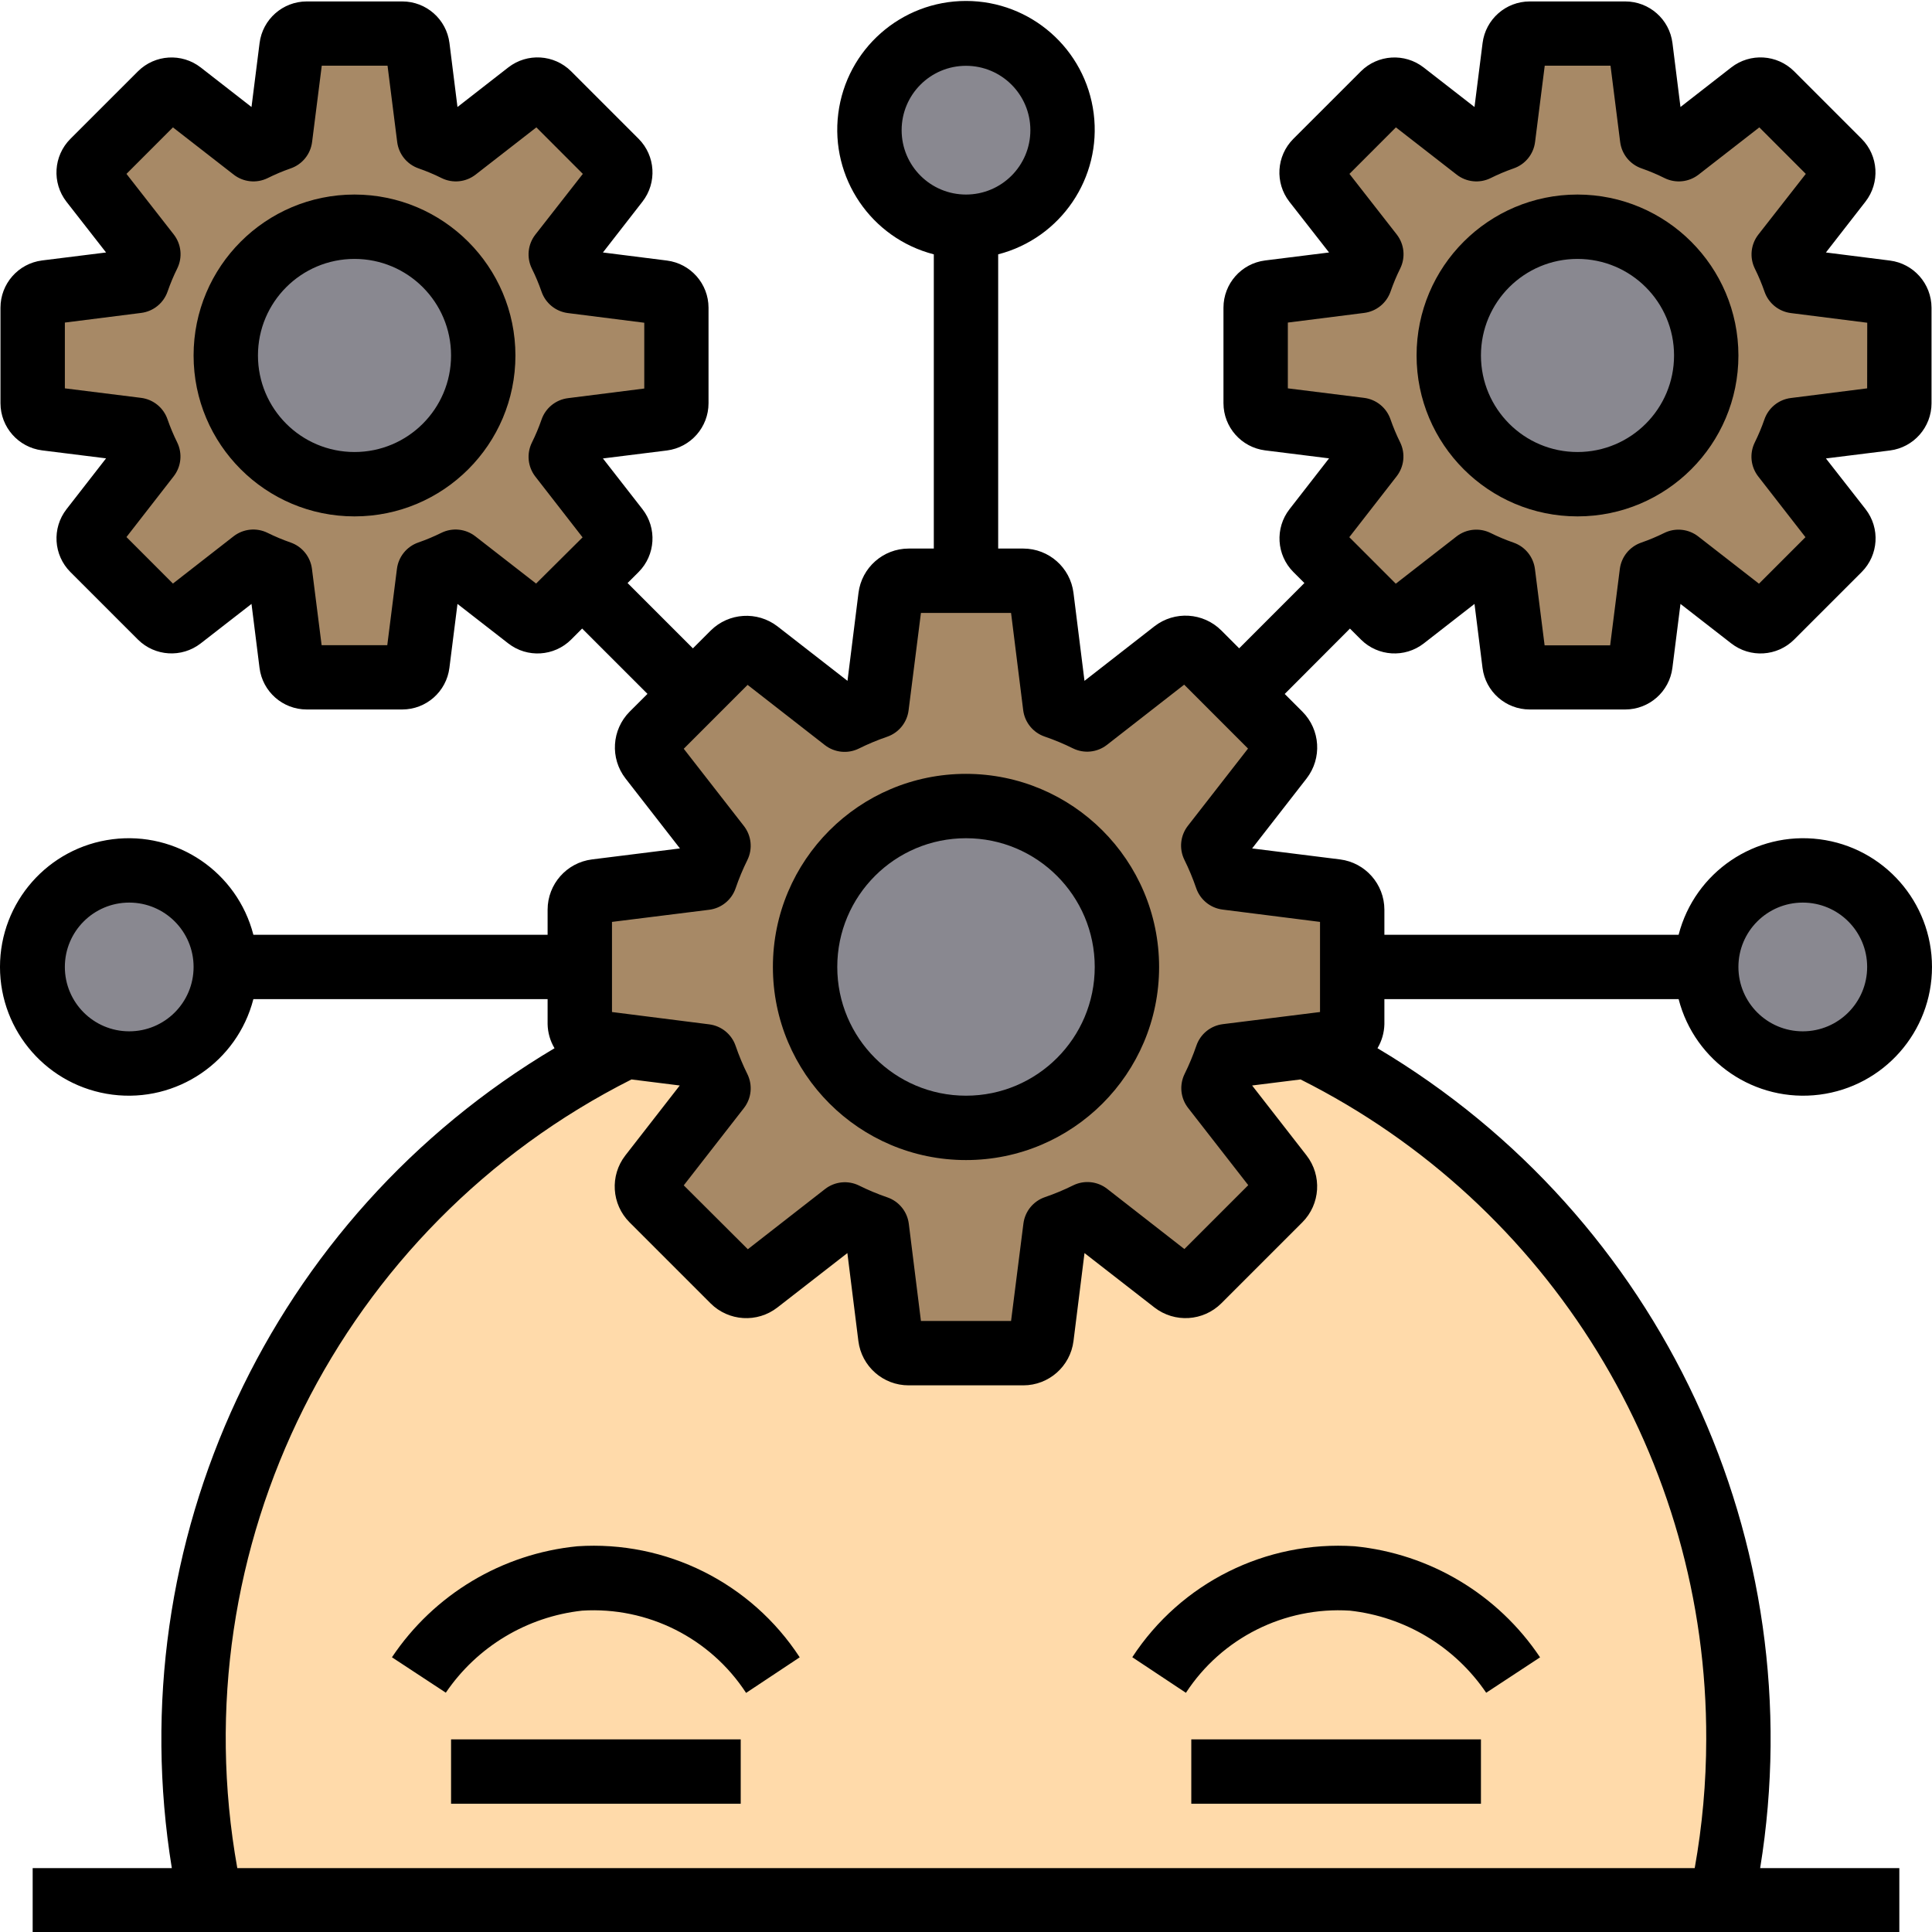 <svg height="480pt" viewBox="0 0 480.24 480" width="480pt" xmlns="http://www.w3.org/2000/svg"><path d="m168.121 76.398v23.68c-.004 1.941-1.438 3.582-3.359 3.84l-22.641 2.801c-.742 2.277-1.652 4.5-2.723 6.641l14 18c1.191 1.516 1.055 3.688-.32 5.039l-8.398 8.402-8.398 8.398c-1.355 1.375-3.523 1.512-5.043.32l-18-14c-2.141 1.07-4.359 1.98-6.637 2.719l-2.801 22.641c-.262 1.922-1.902 3.359-3.84 3.359h-23.68c-1.941 0-3.582-1.438-3.84-3.359l-2.801-22.641c-2.277-.738-4.5-1.648-6.641-2.719l-18 14c-1.516 1.191-3.688 1.055-5.039-.32l-16.801-16.801c-1.371-1.352-1.512-3.523-.32-5.039l14-18c-1.07-2.141-1.98-4.363-2.719-6.641l-22.641-2.801c-1.922-.258-3.359-1.898-3.359-3.84v-23.68c0-1.938 1.438-3.578 3.359-3.84l22.641-2.801c.738-2.277 1.648-4.496 2.719-6.637l-14-18c-1.191-1.52-1.051-3.688.32-5.043l16.801-16.797c1.352-1.375 3.523-1.512 5.039-.32l18 14c2.141-1.07 4.363-1.98 6.641-2.723l2.801-22.637c.258-1.926 1.898-3.359 3.84-3.363h23.68c1.938.004 3.578 1.438 3.84 3.363l2.801 22.637c2.277.742 4.496 1.652 6.637 2.723l18-14c1.52-1.191 3.688-1.055 5.043.32l16.797 16.797c1.375 1.355 1.512 3.523.32 5.043l-14 18c1.07 2.141 1.98 4.359 2.723 6.637l22.641 2.801c1.922.262 3.355 1.902 3.359 3.84zm0 0" fill="#a78966"/><path d="m472.121 76.398v23.68c-.004 1.941-1.438 3.582-3.359 3.84l-22.641 2.801c-.742 2.277-1.652 4.5-2.723 6.641l14 18c1.191 1.516 1.055 3.688-.32 5.039l-16.797 16.801c-1.355 1.375-3.523 1.512-5.043.32l-18-14c-2.141 1.07-4.359 1.98-6.637 2.719l-2.801 22.641c-.262 1.922-1.902 3.359-3.84 3.359h-23.68c-1.941 0-3.582-1.438-3.84-3.359l-2.801-22.641c-2.277-.738-4.5-1.648-6.641-2.719l-18 14c-1.516 1.191-3.688 1.055-5.039-.32l-8.402-8.398-8.398-8.402c-1.371-1.352-1.512-3.523-.32-5.039l14-18c-1.07-2.141-1.98-4.363-2.719-6.641l-22.641-2.801c-1.922-.258-3.359-1.898-3.359-3.84v-23.68c0-1.938 1.438-3.578 3.359-3.84l22.641-2.801c.738-2.277 1.648-4.496 2.719-6.637l-14-18c-1.191-1.52-1.051-3.688.32-5.043l16.801-16.797c1.352-1.375 3.523-1.512 5.039-.32l18 14c2.141-1.07 4.363-1.98 6.641-2.723l2.801-22.637c.258-1.926 1.898-3.359 3.84-3.363h23.68c1.938.004 3.578 1.438 3.84 3.363l2.801 22.637c2.277.742 4.496 1.652 6.637 2.723l18-14c1.52-1.191 3.688-1.055 5.043.32l16.797 16.797c1.375 1.355 1.512 3.523.32 5.043l-14 18c1.07 2.141 1.98 4.359 2.723 6.637l22.641 2.801c1.922.262 3.355 1.902 3.359 3.84zm0 0" fill="#a78966"/><path d="m472.121 240.238c0 13.258-10.746 24-24 24-13.258 0-24-10.742-24-24 0-13.254 10.742-24 24-24 13.254 0 24 10.746 24 24zm0 0" fill="#898890"/><path d="m432.121 432.238c.02 13.449-1.402 26.859-4.242 40h-375.52c-2.84-13.141-4.262-26.551-4.238-40 .02-73.184 41.617-140 107.277-172.32h.082l19.84 2.48c.879 2.75 1.977 5.426 3.281 8l-16.801 21.602c-1.449 1.828-1.273 4.457.398 6.078l20.082 20.082c1.621 1.672 4.25 1.848 6.078.398l21.602-16.801c2.574 1.309 5.25 2.402 8 3.281l3.359 27.199c.289 2.297 2.246 4.012 4.559 4h28.48c2.312.012 4.27-1.703 4.559-4l3.363-27.199c2.75-.879 5.422-1.973 8-3.281l21.598 16.801c1.828 1.449 4.457 1.273 6.082-.398l20.078-20.082c1.676-1.621 1.848-4.25.402-6.078l-16.801-21.602c1.305-2.574 2.402-5.25 3.277-8l19.844-2.48h.078c65.66 32.32 107.258 99.137 107.281 172.32zm0 0" fill="#ffdaaa"/><path d="m424.121 88.238c0 17.676-14.328 32-32 32-17.676 0-32-14.324-32-32 0-17.672 14.324-32 32-32 17.672 0 32 14.328 32 32zm0 0" fill="#898890"/><path d="m120.121 88.238c0 17.676-14.328 32-32 32-17.676 0-32-14.324-32-32 0-17.672 14.324-32 32-32 17.672 0 32 14.328 32 32zm0 0" fill="#898890"/><path d="m336.121 226v28.48c.008 2.312-1.707 4.27-4 4.559l-7.281.879h-.078l-19.844 2.48c-.875 2.75-1.973 5.426-3.277 8l16.801 21.602c1.445 1.828 1.273 4.457-.402 6.078l-20.078 20.082c-1.625 1.672-4.254 1.848-6.082.398l-21.598-16.801c-2.578 1.309-5.25 2.402-8 3.281l-3.363 27.199c-.289 2.297-2.246 4.012-4.559 4h-28.48c-2.312.012-4.27-1.703-4.559-4l-3.359-27.199c-2.75-.879-5.426-1.973-8-3.281l-21.602 16.801c-1.828 1.449-4.457 1.273-6.078-.398l-20.082-20.082c-1.672-1.621-1.848-4.25-.398-6.078l16.801-21.602c-1.305-2.574-2.402-5.25-3.281-8l-19.84-2.48h-.082l-7.277-.879c-2.297-.289-4.012-2.246-4-4.559v-28.48c-.012-2.312 1.703-4.27 4-4.559l27.199-3.363c.879-2.75 1.977-5.422 3.281-8l-16.801-21.598c-1.449-1.828-1.273-4.457.398-6.082l10.082-10 10-10.078c1.621-1.676 4.25-1.848 6.078-.402l21.602 16.801c2.574-1.305 5.25-2.402 8-3.277l3.359-27.203c.289-2.293 2.246-4.008 4.559-4h28.48c2.312-.008 4.27 1.707 4.559 4l3.363 27.203c2.75.875 5.422 1.973 8 3.277l21.598-16.801c1.828-1.445 4.457-1.273 6.082.402l20.078 20.078c1.676 1.625 1.848 4.254.402 6.082l-16.801 21.598c1.305 2.578 2.402 5.25 3.277 8l27.203 3.363c2.293.289 4.008 2.246 4 4.559zm0 0" fill="#a78966"/><g fill="#898890"><path d="m280.121 240.238c0 22.094-17.91 40-40 40-22.094 0-40-17.906-40-40 0-22.09 17.906-40 40-40 22.09 0 40 17.91 40 40zm0 0"/><path d="m264.121 32.238c0 13.258-10.746 24-24 24-13.258 0-24-10.742-24-24 0-13.254 10.742-24 24-24 13.254 0 24 10.746 24 24zm0 0"/><path d="m56.121 240.238c0 13.258-10.746 24-24 24-13.258 0-24-10.742-24-24 0-13.254 10.742-24 24-24 13.254 0 24 10.746 24 24zm0 0"/></g><path d="m240.121 192.238c-26.512 0-48 21.492-48 48 0 26.512 21.488 48 48 48 26.508 0 48-21.488 48-48-.027-26.496-21.504-47.973-48-48zm0 80c-17.676 0-32-14.324-32-32 0-17.672 14.324-32 32-32 17.672 0 32 14.328 32 32 0 17.676-14.328 32-32 32zm0 0"/><path d="m88.121 48.238c-22.094 0-40 17.91-40 40 0 22.094 17.906 40 40 40 22.09 0 40-17.906 40-40-.027-22.078-17.922-39.973-40-40zm0 64c-13.258 0-24-10.742-24-24 0-13.254 10.742-24 24-24 13.254 0 24 10.746 24 24 0 13.258-10.746 24-24 24zm0 0"/><path d="m480.121 100.113v-23.746c-.016-5.949-4.441-10.969-10.344-11.719l-15.906-2.008 9.84-12.648c3.648-4.707 3.234-11.391-.969-15.609l-16.797-16.801c-4.219-4.184-10.891-4.59-15.586-.949l-12.641 9.848-1.992-15.898c-.746-5.91-5.773-10.344-11.734-10.344h-23.746c-5.953.008-10.973 4.438-11.719 10.344l-2.008 15.898-12.641-9.832c-4.703-3.648-11.387-3.234-15.605.969l-16.801 16.797c-4.203 4.223-4.617 10.902-.969 15.609l9.863 12.617-15.902 1.984c-5.914.75-10.344 5.781-10.344 11.742v23.746c.012 5.949 4.438 10.965 10.344 11.719l15.902 1.984-9.84 12.648c-3.648 4.703-3.234 11.387.969 15.605l2.742 2.738-16.215 16.23-4.449-4.457c-4.488-4.465-11.602-4.906-16.605-1.023l-17.395 13.562-2.734-21.867c-.789-6.289-6.133-11.008-12.473-11.016h-6.246v-73.133c15.602-4.031 25.773-19.031 23.742-35.02-2.027-15.984-15.629-27.965-31.742-27.965-16.117 0-29.715 11.98-31.746 27.965-2.031 15.988 8.141 30.988 23.746 35.02v73.133h-6.25c-6.336.008-11.68 4.727-12.473 11.016l-2.734 21.867-17.398-13.539c-5.016-3.863-12.117-3.418-16.609 1.043l-4.418 4.422-16.238-16.238 2.742-2.738c4.203-4.219 4.617-10.902.969-15.605l-9.84-12.625 15.922-1.984c5.906-.762 10.328-5.789 10.328-11.742v-23.746c-.012-5.945-4.434-10.961-10.328-11.719l-15.922-2.008 9.84-12.648c3.648-4.707 3.234-11.391-.969-15.609l-16.797-16.801c-4.219-4.184-10.891-4.59-15.586-.949l-12.641 9.848-1.992-15.898c-.746-5.91-5.773-10.344-11.734-10.344h-23.746c-5.953.008-10.973 4.438-11.719 10.344l-2.008 15.898-12.625-9.832c-4.703-3.648-11.387-3.234-15.605.969l-16.801 16.797c-4.203 4.223-4.617 10.902-.969 15.609l9.848 12.617-15.918 1.984c-5.906.758-10.328 5.789-10.328 11.742v23.746c.012 5.949 4.438 10.965 10.344 11.719l15.902 1.984-9.84 12.648c-3.648 4.703-3.234 11.387.969 15.605l16.801 16.801c4.219 4.184 10.887 4.59 15.582.953l12.641-9.824 1.992 15.895c.746 5.914 5.777 10.348 11.734 10.344h23.746c5.953-.004 10.973-4.438 11.719-10.344l2.008-15.895 12.641 9.832c4.707 3.648 11.391 3.234 15.609-.969l2.734-2.742 16.242 16.238-4.426 4.418c-4.473 4.492-4.914 11.605-1.031 16.613l13.527 17.387-21.879 2.734c-6.289.801-11.004 6.145-11.016 12.48v6.246h-73.137c-4.027-15.602-19.031-25.773-35.016-23.742-15.988 2.027-27.969 15.629-27.969 31.742 0 16.117 11.98 29.715 27.969 31.746 15.984 2.031 30.988-8.141 35.016-23.746h73.137v6.25c.051 2.098.641 4.148 1.719 5.953-70.574 41.93-108.309 122.773-95.129 203.797h-34.59v16h464v-16h-34.594c13.184-81.023-24.547-161.863-95.121-203.797 1.07-1.805 1.66-3.855 1.715-5.953v-6.25h73.137c4.027 15.605 19.027 25.777 35.016 23.746 15.984-2.031 27.965-15.629 27.965-31.746 0-16.113-11.98-29.715-27.965-31.742-15.988-2.031-30.988 8.141-35.016 23.742h-73.137v-6.246c-.016-6.332-4.723-11.672-11-12.48l-21.875-2.734 13.539-17.395c3.875-5.012 3.43-12.117-1.043-16.605l-4.398-4.395c5.434-5.457 10.84-10.875 16.215-16.254l2.754 2.75c4.219 4.184 10.887 4.59 15.582.953l12.625-9.832 1.992 15.895c.746 5.914 5.777 10.348 11.734 10.344h23.746c5.953-.004 10.973-4.438 11.719-10.344l2.008-15.895 12.641 9.832c4.707 3.648 11.391 3.234 15.609-.969l16.801-16.801c4.199-4.219 4.613-10.902.965-15.605l-9.863-12.617 15.922-1.984c5.906-.762 10.328-5.789 10.328-11.742zm-256-67.875c0-8.836 7.164-16 16-16 8.836 0 16 7.164 16 16 0 8.84-7.164 16-16 16-8.836 0-16-7.16-16-16zm-90.863 112.699-15.105-11.746c-2.418-1.879-5.695-2.215-8.441-.863-1.855.914-3.766 1.719-5.719 2.398-2.883.996-4.949 3.543-5.328 6.57l-2.398 18.957h-16.32l-2.402-18.957c-.379-3.027-2.445-5.574-5.328-6.57-1.953-.68-3.863-1.484-5.719-2.398-2.746-1.352-6.023-1.016-8.441.863l-15.07 11.746-11.551-11.562 11.734-15.094c1.883-2.418 2.219-5.691.871-8.441-.918-1.855-1.719-3.766-2.398-5.719-.992-2.895-3.543-4.965-6.578-5.344l-18.941-2.363v-16.352l18.965-2.398c3.035-.379 5.586-2.453 6.578-5.344.68-1.957 1.48-3.867 2.398-5.719 1.348-2.75 1.008-6.02-.871-8.434l-11.758-15.062 11.551-11.562 15.102 11.746c2.418 1.879 5.695 2.215 8.441.863 1.848-.922 3.75-1.723 5.695-2.402 2.895-.988 4.973-3.539 5.352-6.574l2.402-18.961h16.352l2.398 18.961c.383 3.035 2.457 5.586 5.352 6.574 1.949.68 3.852 1.48 5.699 2.402 2.746 1.352 6.023 1.016 8.438-.863l15.105-11.746 11.551 11.562-11.801 15.094c-1.879 2.414-2.219 5.691-.871 8.441.922 1.852 1.723 3.766 2.402 5.719.988 2.891 3.543 4.965 6.574 5.344l18.969 2.402v16.352l-18.969 2.398c-3.031.379-5.586 2.453-6.574 5.344-.68 1.957-1.48 3.867-2.402 5.719-1.344 2.75-1.004 6.02.871 8.434l11.738 15.098zm-101.137 111.301c-8.836 0-16-7.16-16-16 0-8.836 7.164-16 16-16 8.836 0 16 7.164 16 16 0 8.84-7.164 16-16 16zm416-32c8.836 0 16 7.164 16 16 0 8.84-7.164 16-16 16-8.836 0-16-7.16-16-16 0-8.836 7.164-16 16-16zm-24 208c-.012 10.73-.973 21.441-2.863 32h-362.273c-14.277-79.82 25.57-159.543 97.984-196.039l12 1.504-13.535 17.395c-3.875 5.008-3.43 12.117 1.039 16.605l20.16 20.16c4.488 4.473 11.602 4.91 16.605 1.023l17.395-13.527 2.734 21.863c.793 6.301 6.152 11.027 12.504 11.016h28.496c6.34-.004 11.684-4.727 12.473-11.016l2.734-21.863 17.402 13.535c5.012 3.875 12.117 3.43 16.605-1.039l20.152-20.152c4.473-4.492 4.914-11.605 1.035-16.617l-13.531-17.383 12.043-1.504c62.02 31.113 101.078 94.656 100.84 164.039zm-96-203.199v22.402l-24.16 3.016c-3.035.379-5.59 2.457-6.578 5.352-.824 2.402-1.801 4.754-2.926 7.031-1.348 2.75-1.012 6.023.871 8.441l14.953 19.199-15.875 15.879-19.199-14.969c-2.418-1.883-5.699-2.215-8.445-.863-2.273 1.129-4.617 2.105-7.02 2.93-2.895.988-4.969 3.539-5.352 6.574l-3.07 24.207h-22.402l-3.016-24.16c-.379-3.035-2.457-5.586-5.352-6.574-2.398-.82-4.742-1.801-7.016-2.93-2.75-1.352-6.027-1.016-8.449.867l-19.199 14.965-15.926-15.879 14.949-19.199c1.883-2.414 2.223-5.691.875-8.441-1.129-2.277-2.105-4.625-2.93-7.031-.988-2.895-3.539-4.973-6.574-5.352l-24.16-3.062v-22.402l24.16-3.016c3.035-.379 5.586-2.457 6.574-5.352.824-2.406 1.801-4.754 2.93-7.031 1.348-2.75 1.008-6.027-.875-8.441l-14.949-19.199 15.871-15.879 19.199 14.965c2.418 1.883 5.699 2.219 8.449.867 2.273-1.129 4.617-2.109 7.016-2.93 2.895-.988 4.973-3.539 5.352-6.574l3.07-24.211h22.402l3.016 24.16c.379 3.035 2.457 5.59 5.352 6.578 2.402.82 4.746 1.801 7.016 2.926 2.75 1.355 6.031 1.02 8.449-.863l19.199-14.969 15.871 15.883-14.949 19.199c-1.883 2.414-2.223 5.691-.875 8.438 1.129 2.281 2.105 4.629 2.93 7.035.988 2.895 3.539 4.969 6.574 5.352zm136-132.625-18.969 2.402c-3.035.379-5.586 2.453-6.578 5.344-.676 1.953-1.48 3.867-2.398 5.719-1.344 2.746-1.008 6.02.871 8.434l11.738 15.094-11.555 11.562-15.102-11.746c-2.418-1.879-5.695-2.215-8.441-.863-1.855.918-3.766 1.719-5.719 2.398-2.883.996-4.949 3.543-5.328 6.57l-2.402 18.961h-16.293l-2.402-18.961c-.379-3.027-2.445-5.574-5.328-6.57-1.953-.676-3.859-1.477-5.711-2.398-2.75-1.352-6.031-1.02-8.449.863l-15.102 11.746-11.555-11.562 11.738-15.094c1.902-2.418 2.254-5.711.902-8.473-.918-1.855-1.719-3.766-2.398-5.719-.992-2.895-3.543-4.965-6.578-5.344l-18.941-2.363v-16.352l18.965-2.398c3.035-.379 5.586-2.453 6.578-5.344.68-1.957 1.48-3.867 2.398-5.719 1.348-2.75 1.008-6.02-.871-8.434l-11.758-15.062 11.551-11.562 15.102 11.746c2.418 1.879 5.695 2.215 8.441.863 1.848-.922 3.75-1.723 5.695-2.402 2.895-.988 4.973-3.539 5.352-6.574l2.402-18.961h16.352l2.398 18.961c.383 3.035 2.457 5.586 5.352 6.574 1.945.68 3.848 1.48 5.691 2.402 2.746 1.352 6.027 1.016 8.445-.863l15.105-11.746 11.551 11.562-11.801 15.094c-1.879 2.414-2.219 5.691-.871 8.441.922 1.852 1.723 3.766 2.402 5.719.988 2.891 3.543 4.965 6.574 5.344l18.969 2.402zm0 0"/><path d="m392.121 48.238c-22.094 0-40 17.91-40 40 0 22.094 17.906 40 40 40 22.09 0 40-17.906 40-40-.027-22.078-17.922-39.973-40-40zm0 64c-13.258 0-24-10.742-24-24 0-13.254 10.742-24 24-24 13.254 0 24 10.746 24 24 0 13.258-10.746 24-24 24zm0 0"/><path d="m112.121 432.238h72v16h-72zm0 0"/><path d="m143.52 384.238c-18.719 1.84-35.633 11.961-46.094 27.594l13.391 8.801c7.77-11.438 20.168-18.891 33.91-20.395 16.27-1.012 31.824 6.801 40.73 20.449l13.328-8.848c-12.078-18.516-33.207-29.07-55.266-27.602zm0 0"/><path d="m296.121 432.238h72v16h-72zm0 0"/><path d="m281.457 411.816 13.328 8.848c8.91-13.645 24.469-21.445 40.734-20.426 13.746 1.508 26.137 8.969 33.906 20.41l13.391-8.801c-10.457-15.637-27.367-25.766-46.09-27.609-22.051-1.469-43.184 9.074-55.27 27.578zm0 0"/></svg>